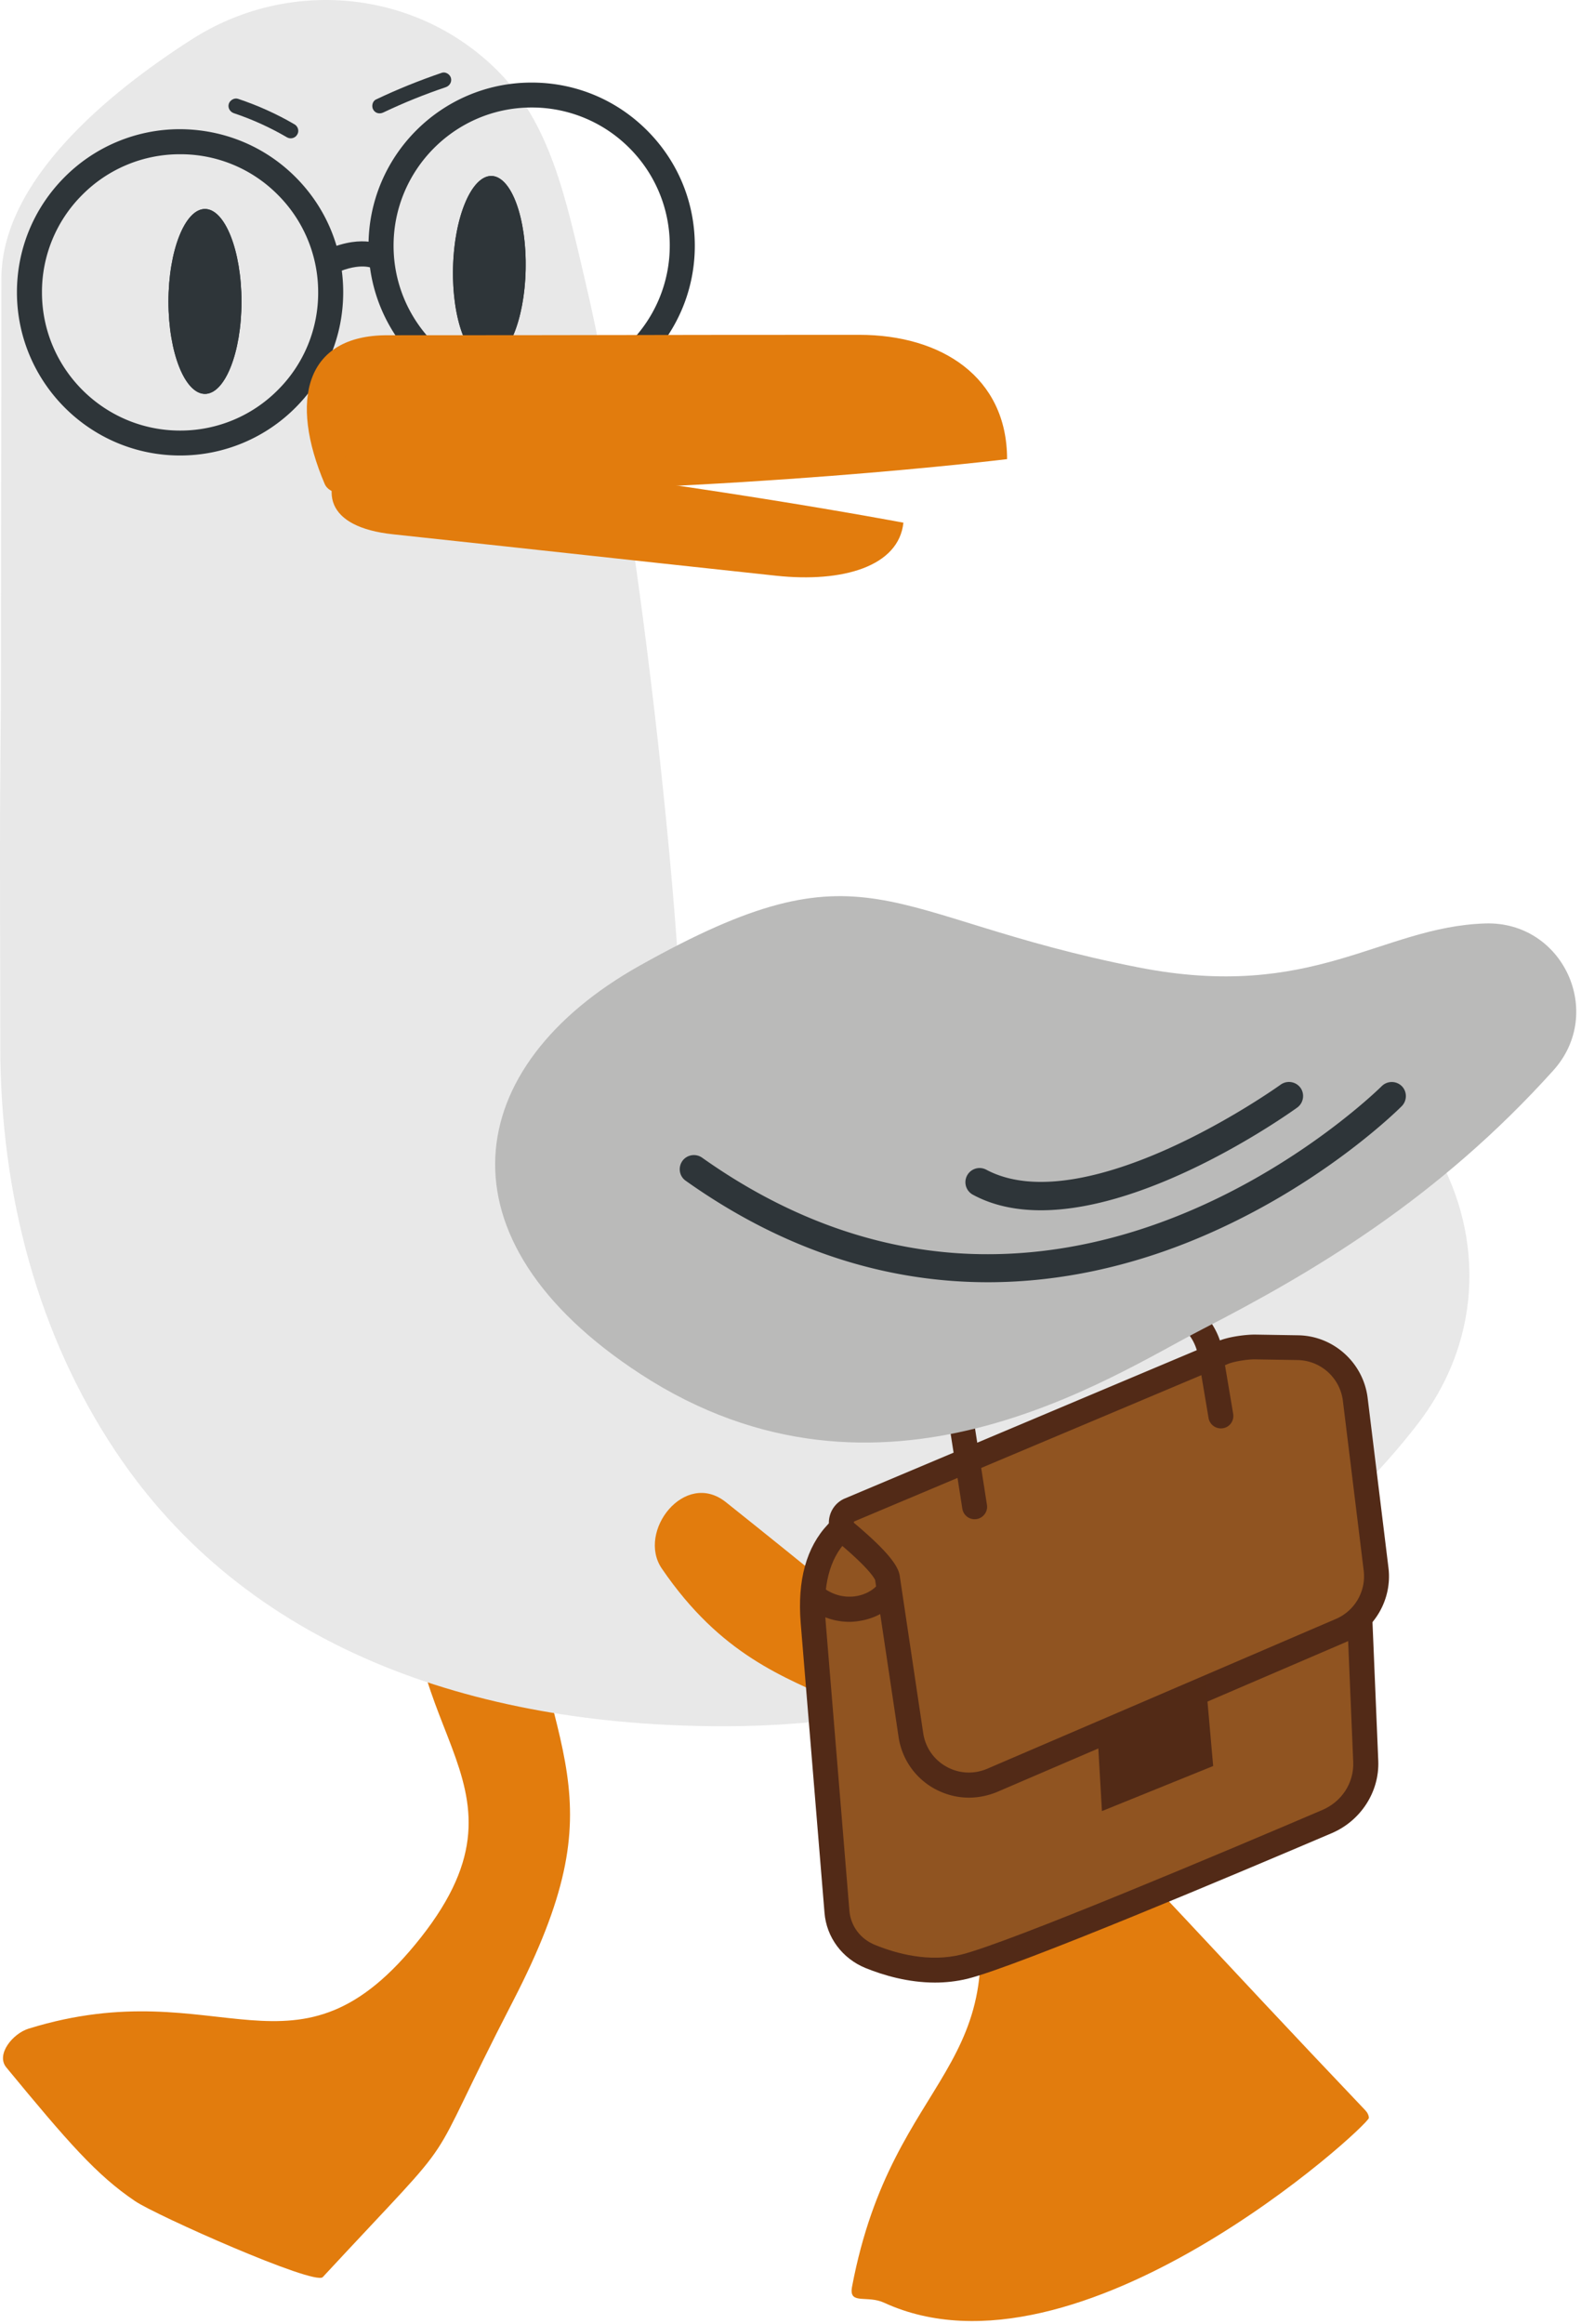 <svg width="113" height="166" viewBox="0 0 113 166" fill="none" xmlns="http://www.w3.org/2000/svg"><path d="M30.05 109.149c-3.12 14.31 9.1 17.76.03 29.26-8.93 11.32-14.26 2.25-28.03 6.51-1.14.35-2.36 1.85-1.6 2.77 4.43 5.37 6.46 7.7 9.2 9.55 1.48 1.01 12.84 6.06 13.42 5.43 10.68-11.51 6.71-6.39 13.59-19.7 7.74-14.99 2.57-17.15-.05-33.81-.58-3.66-5.88-3.13-6.56-.01z" fill="#E27C0D"/><path d="M13.68 2.829c6.89-4.43 15.95-3.61 21.79 2.13 3.89 3.83 4.98 9.29 6.32 14.96 4 16.86 6.92 46.78 6.92 54.4 0 6.78-13.32-2.09-6.98.32 16.7 6.33 17.82-.24 35.68-.24 2.54 0 4.73-.22 6.67-.59 15.89-2.98 27.12 15.16 17.22 27.95-2.65 3.43-5.7 6.44-9.07 8.82-11.62 8.21-26.49 12.74-40.47 12.74-18.08 0-34.2-5.67-43.52-19.67-5.49-8.24-8.22-18.27-8.22-28.92 0-6.78-.02-6.78-.02-13.55 0-7.62.07-7.62.07-15.23 0-13.01.03-13.01.03-26.03 0-7 7.6-13.26 13.58-17.09z" fill="#E8E8E8"/><path d="M17.26 21.549c0 3.64-1.18 6.59-2.61 6.59s-2.61-2.94-2.61-6.59c0-3.64 1.18-6.62 2.61-6.62s2.61 2.98 2.61 6.62z" fill="#2E3539"/><path d="M17.26 21.549c0 3.64-1.18 6.59-2.61 6.59s-2.61-2.94-2.61-6.59c0-3.64 1.18-6.62 2.61-6.62s2.61 2.98 2.61 6.62zm20.31-2.279c-.08 3.64-1.31 6.55-2.74 6.51-1.43-.03-2.53-2.99-2.45-6.64.08-3.65 1.33-6.6 2.76-6.57 1.43.05 2.51 3.06 2.43 6.7z" fill="#2E3539"/><path d="M37.57 19.27c-.08 3.64-1.31 6.55-2.74 6.51-1.43-.03-2.53-2.99-2.45-6.64.08-3.65 1.33-6.6 2.76-6.57 1.43.05 2.51 3.06 2.43 6.7zm-24.7 13.269c-6.41 0-11.63-5.2-11.66-11.61-.01-3.11 1.19-6.04 3.38-8.25a11.62 11.62 0 018.23-3.45c3.11 0 6.05 1.19 8.26 3.38s3.44 5.11 3.45 8.23c.01 3.11-1.19 6.04-3.38 8.25a11.62 11.62 0 01-8.23 3.45h-.05zm0-21.52h-.04a9.816 9.816 0 00-6.97 2.92A9.78 9.78 0 003 20.929c.02 5.43 4.45 9.83 9.87 9.83h.04a9.816 9.816 0 006.97-2.92 9.78 9.78 0 002.86-6.99 9.816 9.816 0 00-2.92-6.97 9.771 9.771 0 00-6.95-2.86z" fill="#2E3539"/><path d="M38 29.209c-6.41 0-11.63-5.2-11.66-11.61-.03-6.43 5.18-11.68 11.61-11.7H38c3.1 0 6.01 1.2 8.21 3.38 2.21 2.19 3.44 5.11 3.45 8.23.03 6.43-5.18 11.68-11.61 11.7H38zm0-21.53h-.04c-5.44.02-9.85 4.47-9.83 9.91.02 5.43 4.45 9.83 9.87 9.83h.04c5.44-.02 9.85-4.47 9.83-9.91a9.816 9.816 0 00-2.92-6.97A9.83 9.83 0 0038 7.679z" fill="#2E3539"/><path d="M23.65 19.67l-.81-1.6c2.85-1.44 4.43-.59 4.6-.49l-.91 1.54.03.02s-.96-.45-2.91.53z" fill="#2E3539"/><path d="M71.98 32.799c0-5.87-4.7-8.88-10.57-8.88-16.87 0-16.87.03-33.73.03-5.87 0-7.02 4.65-4.47 10.63.61 1.43 4.95.61 6.51.61 22.86 0 42.26-2.39 42.26-2.39z" fill="#E27C0D"/><path d="M64.57 37.339c-.33 3.12-4.32 4.3-9.09 3.79-13.7-1.47-13.69-1.49-27.39-2.96-4.77-.51-5.44-3.08-3.03-6.03.58-.71 4.06.11 5.32.24 18.57 2 34.19 4.96 34.19 4.96z" fill="#E27C0D"/><path d="M31.58 5.199c-1.61.55-3.18 1.18-4.71 1.91-.26.12-.33.5-.19.73.16.27.47.32.73.19 1.45-.69 2.94-1.29 4.45-1.8.27-.09.45-.37.37-.66-.07-.26-.38-.46-.65-.37zm-10.52 3.69c-1.28-.75-2.64-1.36-4.05-1.83-.27-.09-.59.11-.66.37-.08.29.1.57.37.66 1.32.44 2.59 1.02 3.79 1.72.25.15.59.06.73-.19.16-.24.07-.58-.18-.73z" fill="#2E3539"/><path d="M63.19 164.499c13.87 6.38 34.56-12.59 34.65-13.2-.01-.2-.1-.38-.27-.56-21.73-22.82-21.05-23.78-45.69-43.43-2.93-2.34-6.38 2.1-4.58 4.74 8.49 12.44 18.04 6.15 21.81 20.73 3.97 15.36-5.25 14.98-8.21 30.57-.01.04-.01.09-.02.13-.15 1.16 1.12.47 2.31 1.02z" fill="#E27C0D"/><path d="M64.3 107.619s-6.89-.17-6.19 8.27l1.7 20.68a3.815 3.815 0 002.38 3.2c1.71.7 4.21 1.35 6.72.73 3.53-.87 19.33-7.55 25.92-10.36 1.75-.75 2.85-2.45 2.77-4.3l-1.06-25.29-32.24 7.07z" fill="#905421"/><path d="M66.82 141.629c-1.91 0-3.68-.52-4.96-1.04-1.66-.68-2.79-2.19-2.93-3.95l-1.7-20.68c-.25-3.06.4-5.43 1.95-7.07 1.88-1.99 4.45-2.16 5.04-2.17l33.19-7.29 1.1 26.36c.09 2.2-1.24 4.27-3.31 5.16-6.64 2.83-22.47 9.52-26.06 10.41-.79.19-1.57.27-2.32.27zm-2.54-33.11c-.15 0-2.33.03-3.82 1.62-1.17 1.25-1.66 3.16-1.45 5.68l1.7 20.68c.09 1.09.79 2.02 1.83 2.44 1.55.63 3.87 1.26 6.17.69 3.46-.86 19.18-7.5 25.78-10.32 1.42-.6 2.29-1.95 2.23-3.44l-1.02-24.23-31.31 6.88h-.11z" fill="#522A17"/><path d="M63.44 112.769l1.67 11.21c.42 2.7 3.28 4.28 5.79 3.21l24.94-10.71a4.2 4.2 0 002.52-4.37l-1.49-12.15a4.18 4.18 0 00-4.09-3.68l-3.05-.05c-.62-.01-1.79.16-2.36.42L60.7 107.88a.963.963 0 00-.22 1.62c1.21 1.01 2.9 2.54 2.96 3.27z" fill="#905421"/><path d="M69.25 128.419c-.85 0-1.69-.22-2.46-.64a5.055 5.055 0 01-2.56-3.66l-1.68-11.24c-.04-.1-.37-.79-2.64-2.69-.49-.41-.74-1.04-.65-1.67.09-.64.49-1.18 1.07-1.45l26.69-11.24c.73-.34 2.06-.5 2.72-.49l3.05.05c2.52.04 4.65 1.96 4.96 4.47l1.49 12.15c.27 2.23-.98 4.41-3.05 5.3l-24.94 10.71c-.64.26-1.32.4-2 .4zm-4.93-15.76l1.67 11.18c.16 1.01.76 1.87 1.66 2.37.9.5 1.95.55 2.9.15l24.94-10.71a3.32 3.32 0 001.98-3.44l-1.49-12.15a3.32 3.32 0 00-3.22-2.9l-3.05-.05c-.54-.01-1.55.15-1.97.34l-26.69 11.24c.01-.01-.01.01-.02.05s.01.05.02.06c2.75 2.31 3.21 3.25 3.27 3.86z" fill="#522A17"/><path d="M78.4 123.159l.36 6.22 7.95-3.22-.55-6.23-7.76 3.23z" fill="#522A16"/><path d="M60.71 115.859c-1.02 0-2.01-.33-2.88-.96l1.05-1.45c.7.51 1.53.71 2.34.57.69-.12 1.3-.48 1.63-.97l1.48 1c-.6.89-1.62 1.52-2.8 1.73-.28.05-.55.08-.82.08zm8.95-7.33a.89.89 0 01-.88-.76l-1.03-6.6c-.4-2.54 1.14-5.03 3.57-5.78l9.45-2.94c1.42-.44 2.96-.25 4.23.54a5.23 5.23 0 012.4 3.62l.74 4.39c.08.49-.24.95-.73 1.03a.896.896 0 01-1.03-.73l-.74-4.4c-.16-1-.73-1.86-1.58-2.39-.83-.51-1.83-.64-2.76-.35l-9.45 2.94c-1.59.5-2.6 2.13-2.34 3.8l1.03 6.6c.08.49-.26.94-.74 1.02-.05 0-.09.01-.14.01z" fill="#522A17"/><path d="M45.71 68.989c-12.76 7.16-14.75 19.52.07 29.17 17.2 11.2 33.67.13 40.15-3.2 7.98-4.1 16.871-9.36 25.091-18.49 3.72-4.13.69-10.68-4.87-10.5-7.47.24-12.28 5.59-24.78 3.14-18.45-3.62-19.28-9.31-35.66-.12z" fill="#BABAB9"/><path d="M70.61 91.599c5.4 0 10.23-1.25 14.12-2.78 9.29-3.66 15.21-9.55 15.46-9.8.39-.4.39-1.04 0-1.43a1.02 1.02 0 00-1.43 0c-.08.08-5.94 5.88-14.83 9.37-5.19 2.04-10.39 2.9-15.46 2.57-6.33-.42-12.48-2.71-18.29-6.83-.46-.32-1.09-.21-1.41.24-.32.46-.22 1.09.24 1.41 7.62 5.41 15.04 7.25 21.6 7.25z" fill="#2E3539"/><path d="M74.4 86.459c8.06 0 17.82-6.98 18.32-7.34.45-.33.55-.96.23-1.41a1.02 1.02 0 00-1.41-.23c-.04.03-3.57 2.56-7.98 4.55-3.94 1.78-9.4 3.49-13.07 1.53a1.013 1.013 0 00-.95 1.79c1.46.79 3.12 1.11 4.86 1.11z" fill="#2E3539"/></svg>